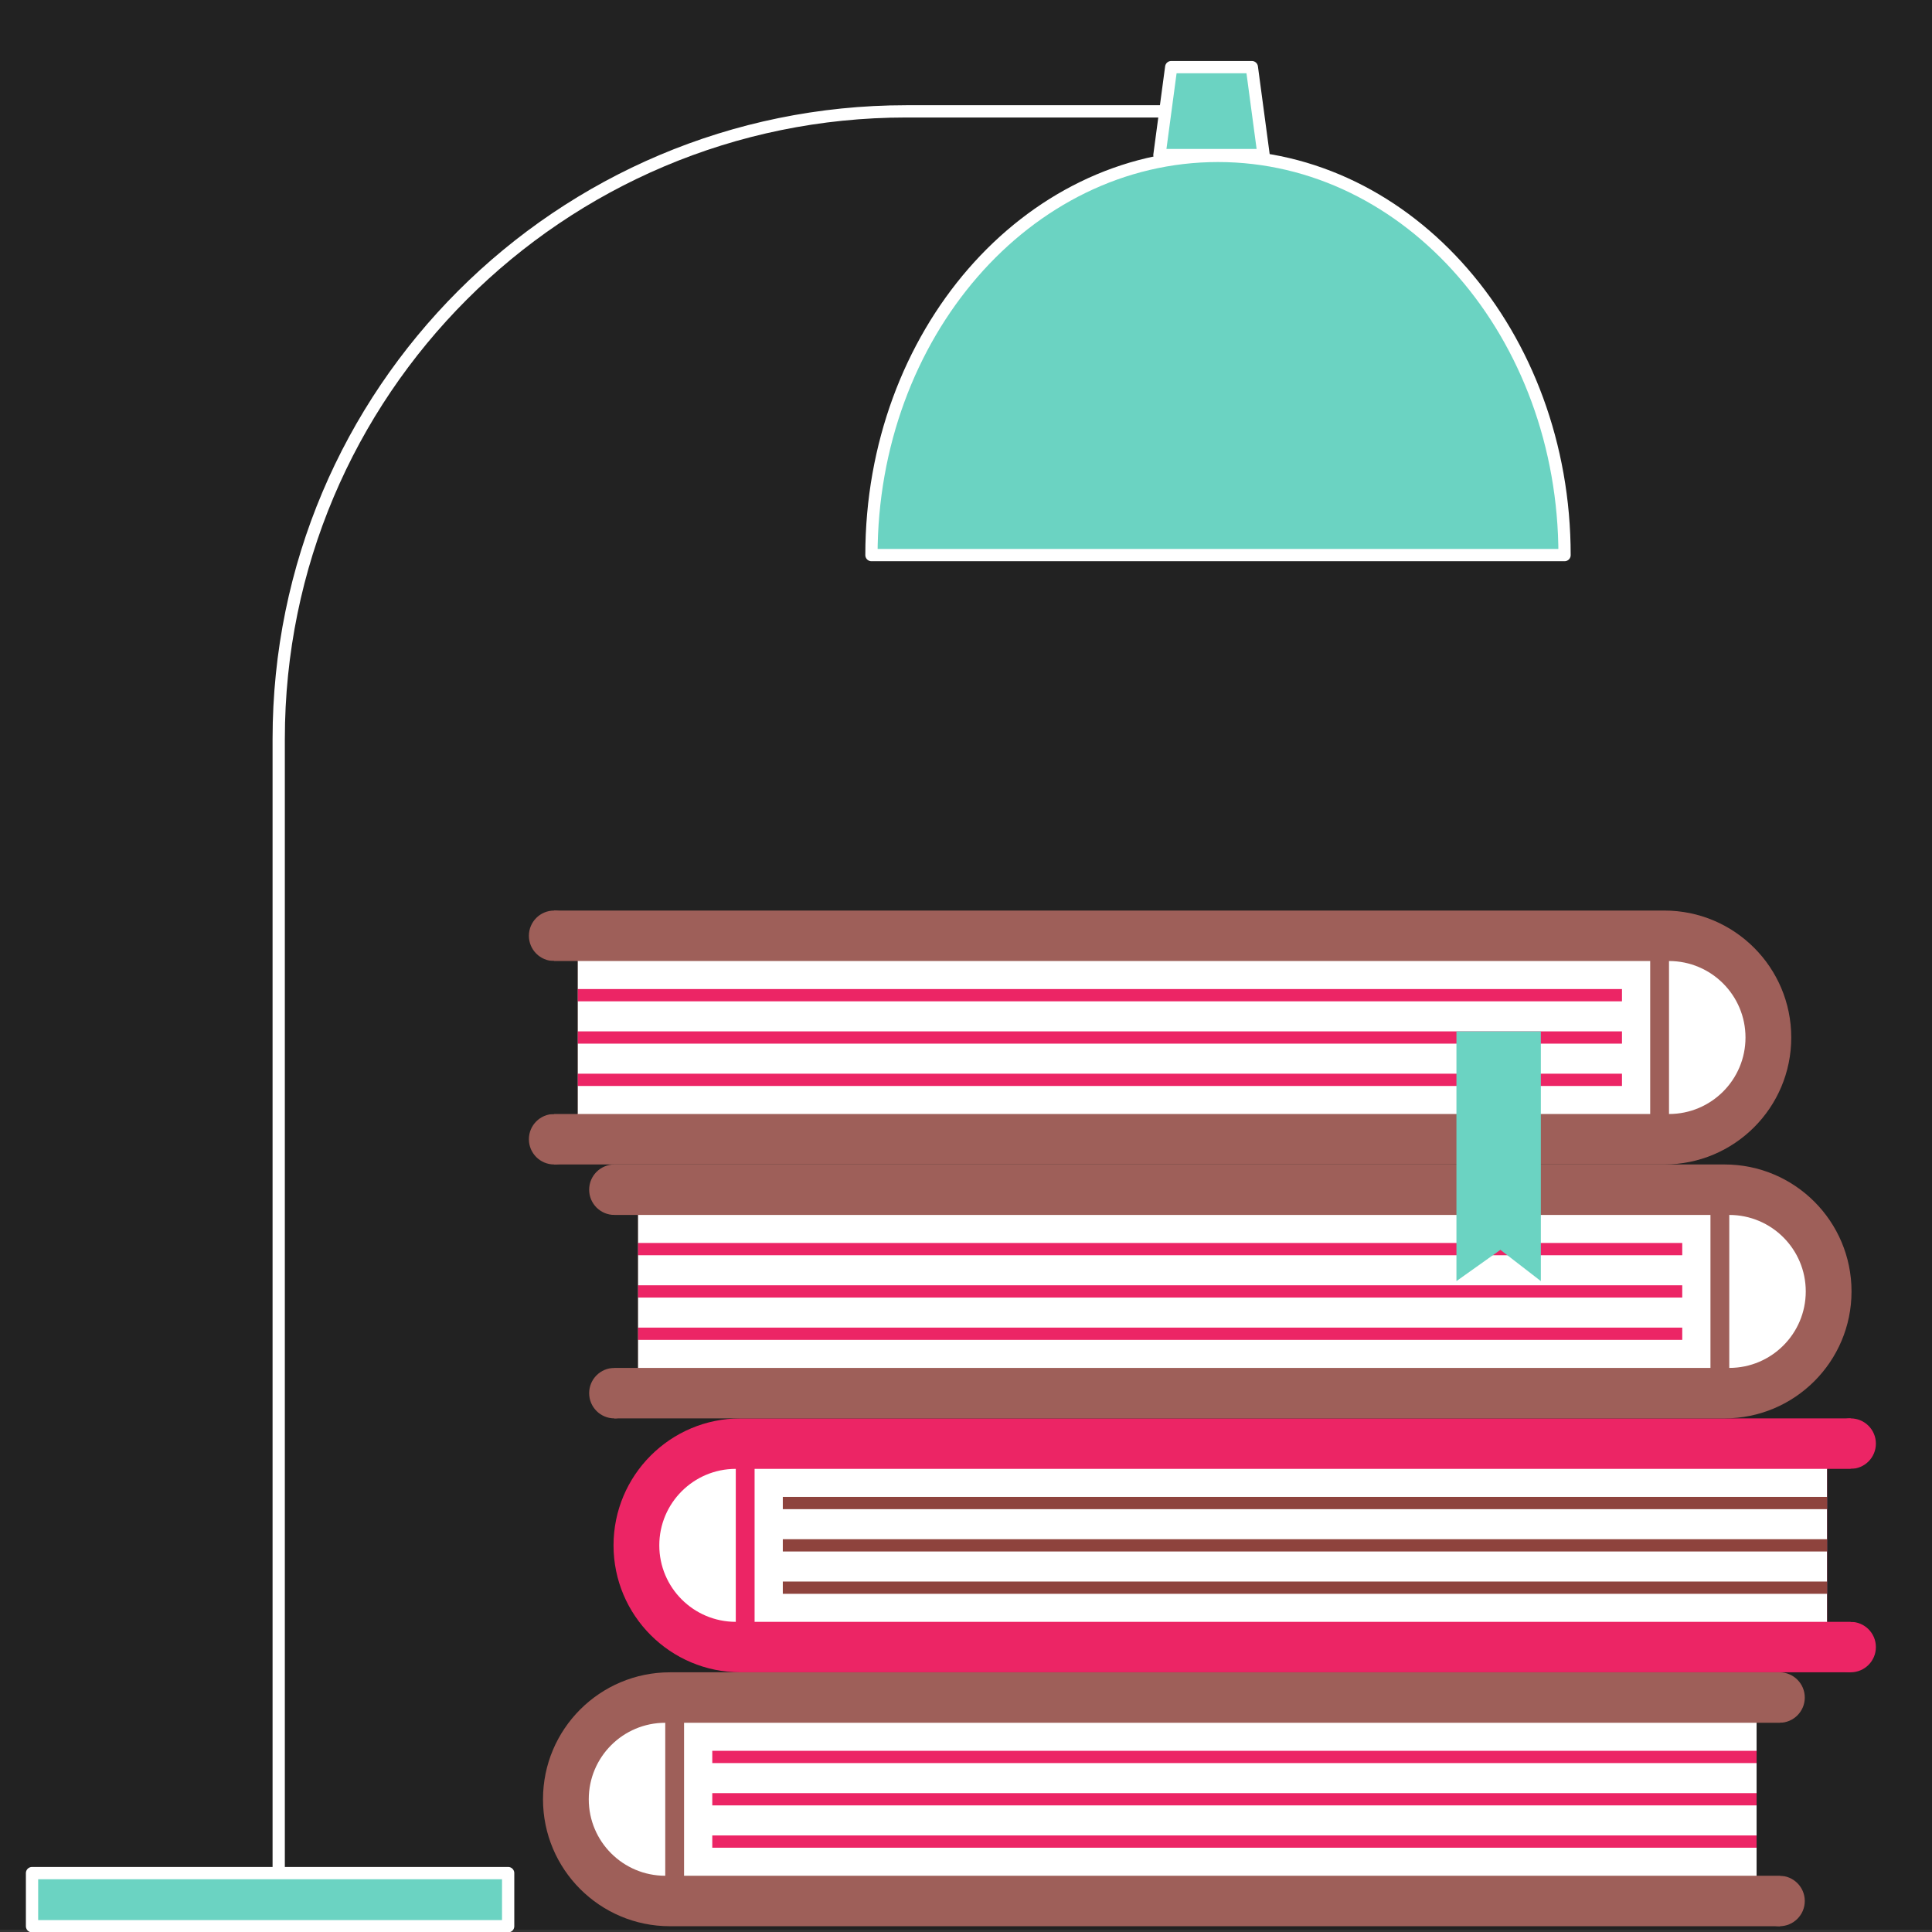 <?xml version="1.0" encoding="utf-8"?>
<!-- Generator: Adobe Illustrator 18.0.0, SVG Export Plug-In . SVG Version: 6.00 Build 0)  -->
<!DOCTYPE svg PUBLIC "-//W3C//DTD SVG 1.1//EN" "http://www.w3.org/Graphics/SVG/1.1/DTD/svg11.dtd">
<svg version="1.1" id="Layer_1" xmlns="http://www.w3.org/2000/svg" xmlns:xlink="http://www.w3.org/1999/xlink" x="0px" y="0px"
	 viewBox="0 0 315 315" enable-background="new 0 0 315 315" xml:space="preserve">
<rect x="0" y="0" width="315" height="315" fill="#333333" stroke="none"/>
<g>
	<g>
		<g>
			<path fill="#222222" d="M0-0.379v315h315v-315H0z"/>
		</g>
	</g>
	<path fill="#9E5F59" d="M290.239,272.659H109.232c-11.432,0-20.7,9.268-20.7,20.7c0,11.432,9.268,20.7,20.7,20.7h181.007"/>
	<path fill="#FFFFFF" d="M108.465,305.83c-6.888,0-12.471-5.584-12.471-12.471s5.584-12.471,12.471-12.471"/>
	<rect x="111.532" y="280.887" fill="#FFFFFF" width="174.873" height="24.942"/>
	
		<line fill="none" stroke="#EC2565" stroke-width="2" stroke-miterlimit="10" x1="116.132" y1="286.458" x2="286.405" y2="286.458"/>
	
		<line fill="none" stroke="#EC2565" stroke-width="2" stroke-miterlimit="10" x1="116.132" y1="293.358" x2="286.405" y2="293.358"/>
	
		<line fill="none" stroke="#EC2565" stroke-width="2" stroke-miterlimit="10" x1="116.132" y1="300.258" x2="286.405" y2="300.258"/>
	<circle fill="#9E5F59" cx="290.144" cy="309.944" r="4.114"/>
	<circle fill="#9E5F59" cx="290.144" cy="276.773" r="4.114"/>
	<path fill="#EC2565" d="M301.738,231.259H120.732c-11.432,0-20.7,9.268-20.7,20.7c0,11.432,9.268,20.7,20.7,20.7h181.007"/>
	<path fill="#FFFFFF" d="M119.965,264.43c-6.888,0-12.471-5.584-12.471-12.471s5.584-12.471,12.471-12.471"/>
	<rect x="123.032" y="239.488" fill="#FFFFFF" width="174.873" height="24.942"/>
	
		<line fill="none" stroke="#8E433D" stroke-width="2" stroke-miterlimit="10" x1="127.632" y1="245.059" x2="297.905" y2="245.059"/>
	
		<line fill="none" stroke="#8E433D" stroke-width="2" stroke-miterlimit="10" x1="127.632" y1="251.959" x2="297.905" y2="251.959"/>
	
		<line fill="none" stroke="#8E433D" stroke-width="2" stroke-miterlimit="10" x1="127.632" y1="258.859" x2="297.905" y2="258.859"/>
	<circle fill="#EC2565" cx="301.738" cy="268.544" r="4.114"/>
	<circle fill="#EC2565" cx="301.738" cy="235.373" r="4.114"/>
	<rect x="297.905" y="239.488" fill="#222222" width="4.6" height="24.942"/>
	<path fill="#9E5F59" d="M100.172,189.859h181.007c11.432,0,20.7,9.268,20.7,20.7c0,11.432-9.268,20.7-20.7,20.7H100.172"/>
	<path fill="#FFFFFF" d="M281.946,223.03c6.888,0,12.471-5.584,12.471-12.471s-5.584-12.471-12.471-12.471"/>
	<rect x="104.006" y="198.088" fill="#FFFFFF" width="174.873" height="24.942"/>
	
		<line fill="none" stroke="#EC2565" stroke-width="2" stroke-miterlimit="10" x1="274.279" y1="203.659" x2="104.006" y2="203.659"/>
	
		<line fill="none" stroke="#EC2565" stroke-width="2" stroke-miterlimit="10" x1="274.279" y1="210.559" x2="104.006" y2="210.559"/>
	
		<line fill="none" stroke="#EC2565" stroke-width="2" stroke-miterlimit="10" x1="274.279" y1="217.459" x2="104.006" y2="217.459"/>
	<circle fill="#9E5F59" cx="100.172" cy="227.145" r="4.114"/>
	<circle fill="#9E5F59" cx="100.172" cy="193.974" r="4.114"/>
	<rect x="99.406" y="198.088" fill="#222222" width="4.6" height="24.942"/>
	<path fill="#9E5F59" d="M90.346,148.459h181.007c11.432,0,20.7,9.268,20.7,20.7s-9.268,20.7-20.7,20.7H90.346"/>
	<path fill="#FFFFFF" d="M272.12,181.631c6.888,0,12.471-5.584,12.471-12.471s-5.584-12.471-12.471-12.471"/>
	<rect x="94.18" y="156.688" fill="#FFFFFF" width="174.873" height="24.942"/>
	<line fill="none" stroke="#EC2565" stroke-width="2" stroke-miterlimit="10" x1="264.453" y1="162.259" x2="94.18" y2="162.259"/>
	<line fill="none" stroke="#EC2565" stroke-width="2" stroke-miterlimit="10" x1="264.453" y1="176.059" x2="94.18" y2="176.059"/>
	<circle fill="#9E5F59" cx="90.346" cy="185.745" r="4.114"/>
	<circle fill="#9E5F59" cx="90.346" cy="152.574" r="4.114"/>
	<line fill="none" stroke="#EC2565" stroke-width="2" stroke-miterlimit="10" x1="264.453" y1="169.159" x2="94.18" y2="169.159"/>
	<polygon fill="#6BD3C2" points="251.225,208.875 244.63,203.779 237.463,208.875 237.463,168.157 251.225,168.157 	"/>
	<rect x="89.58" y="156.688" fill="#222222" width="4.6" height="24.942"/>
	<rect x="286.405" y="280.887" fill="#222222" width="4.6" height="24.942"/>
	<path fill="none" stroke="#FFFFFF" stroke-width="2" stroke-linecap="round" stroke-linejoin="round" stroke-miterlimit="10" d="
		M198.587,18.157H147.76c-56.509,0-102.319,45.81-102.319,102.319v189.251"/>
	
		<path fill="#6BD3C2" stroke="#FFFFFF" stroke-width="2" stroke-linecap="round" stroke-linejoin="round" stroke-miterlimit="10" d="
		M255.09,90.505c0-35.946-25.297-65.086-56.503-65.086s-56.503,29.14-56.503,65.086H255.09z"/>
	
		<polygon fill="#6BD3C2" stroke="#FFFFFF" stroke-width="2" stroke-linecap="round" stroke-linejoin="round" stroke-miterlimit="10" points="
		189.038,25.287 190.96,10.942 204.104,10.942 206.025,25.287 	"/>
	
		<rect x="5.221" y="305.396" fill="#6BD3C2" stroke="#FFFFFF" stroke-width="2" stroke-linecap="round" stroke-linejoin="round" stroke-miterlimit="10" width="77.63" height="8.663"/>
</g>
</svg>
